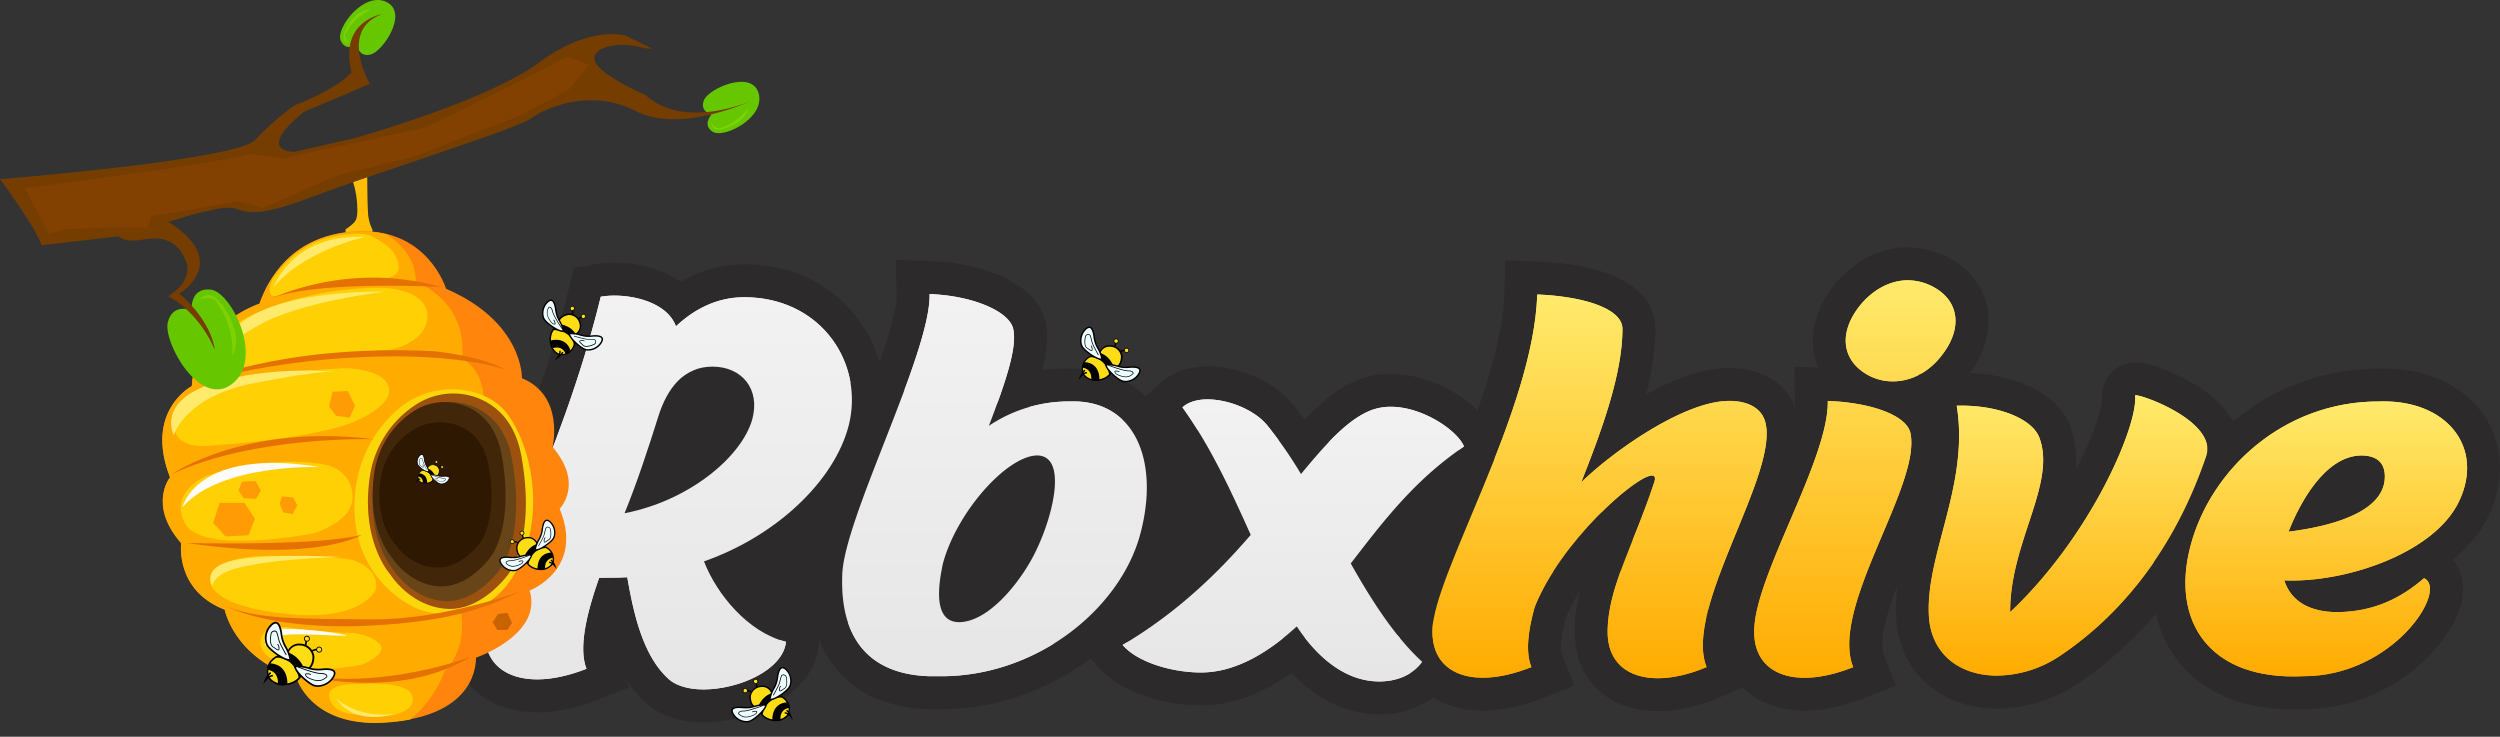 <svg xmlns="http://www.w3.org/2000/svg" xmlns:xlink="http://www.w3.org/1999/xlink" viewBox="0 0 1519.45 447.77"><rect x="0" y="0" width="1519.45" height="447.77" fill="#333333" stroke="none"/><defs><style>.cls-1{fill:none;}.cls-2{fill:#2c2a2b;}.cls-3{fill:url(#linear-gradient);}.cls-4{fill:url(#linear-gradient-2);}.cls-5{fill:url(#linear-gradient-3);}.cls-6{fill:url(#linear-gradient-4);}.cls-7{fill:url(#linear-gradient-5);}.cls-8{fill:url(#linear-gradient-6);}.cls-9{fill:url(#linear-gradient-7);}.cls-10{fill:url(#linear-gradient-8);}.cls-11{fill:url(#linear-gradient-9);}.cls-12{fill:url(#linear-gradient-10);}.cls-13{fill:url(#linear-gradient-11);}.cls-14{fill:url(#linear-gradient-12);}.cls-15{fill:url(#linear-gradient-13);}.cls-16{fill:url(#linear-gradient-14);}.cls-17{fill:#ffdd15;}.cls-18{fill:#edfcff;}.cls-19{fill:#ffbe04;}.cls-20{fill:#ff850d;}.cls-21{clip-path:url(#clip-path);}.cls-22{fill:#ffab00;}.cls-23{fill:#ffd004;}.cls-24{fill:#ffea6c;}.cls-25{fill:#fffcfc;}.cls-26{fill:#ff9b04;}.cls-27{fill:#c76303;}.cls-28{fill:#fbd709;}.cls-29{fill:#9c510e;}.cls-30{fill:#674518;}.cls-31{fill:#412609;}.cls-32{fill:#2e1801;}.cls-33{fill:#e57102;}.cls-34{fill:#66c600;}.cls-35{fill:#7dd302;}.cls-36{fill:#753d00;}.cls-37{fill:#824100;}</style><linearGradient id="linear-gradient" x1="406.24" y1="428.99" x2="406.24" y2="169.64" gradientUnits="userSpaceOnUse"><stop offset="0" stop-color="#e6e6e6"/><stop offset="1" stop-color="#f2f2f2"/></linearGradient><linearGradient id="linear-gradient-2" x1="604.42" y1="420.95" x2="604.42" y2="168.33" xlink:href="#linear-gradient"/><linearGradient id="linear-gradient-3" x1="784.62" y1="424.17" x2="784.62" y2="232.72" xlink:href="#linear-gradient"/><linearGradient id="linear-gradient-4" x1="972.17" y1="168.67" x2="972.17" y2="422.24" gradientUnits="userSpaceOnUse"><stop offset="0" stop-color="#ffea6c"/><stop offset="1" stop-color="#ffab00"/></linearGradient><linearGradient id="linear-gradient-5" x1="1127.34" y1="160.35" x2="1127.34" y2="421.92" xlink:href="#linear-gradient-4"/><linearGradient id="linear-gradient-6" x1="1256.89" y1="230.27" x2="1256.89" y2="420.63" xlink:href="#linear-gradient-4"/><linearGradient id="linear-gradient-7" x1="1413.84" y1="233.95" x2="1413.84" y2="421.11" xlink:href="#linear-gradient-4"/><linearGradient id="linear-gradient-8" x1="406.24" y1="418.99" x2="406.24" y2="179.64" xlink:href="#linear-gradient"/><linearGradient id="linear-gradient-9" x1="604.42" y1="410.95" x2="604.42" y2="178.71" xlink:href="#linear-gradient"/><linearGradient id="linear-gradient-10" x1="786.06" y1="414.17" x2="786.06" y2="242.72" xlink:href="#linear-gradient"/><linearGradient id="linear-gradient-11" x1="972.17" y1="179.03" x2="972.17" y2="412.24" xlink:href="#linear-gradient-4"/><linearGradient id="linear-gradient-12" x1="1127.34" y1="170.35" x2="1127.34" y2="411.92" xlink:href="#linear-gradient-4"/><linearGradient id="linear-gradient-13" x1="1256.89" y1="240.27" x2="1256.89" y2="410.63" xlink:href="#linear-gradient-4"/><linearGradient id="linear-gradient-14" x1="1413.85" y1="243.95" x2="1413.85" y2="411.11" xlink:href="#linear-gradient-4"/><clipPath id="clip-path"><path class="cls-1" d="M271,175.68s-10.72-36.12-52.56-35-56.13,30.74-60.78,44c0,0-39,12.52-41.12,50.06,0,0-29,15-13.23,55.42,0,0-13.59,16.81,6.79,40.05,0,0-3.93,28.6,26.46,40.4,0,0,5.37,29,43.62,41.48,0,0,8.58,29.67,52.92,27.17s55.78-23.24,56.14-39.33c0,0,40.76-13.94,32.53-40.76,0,0,33.61-12.87,18.24-49.7,0,0,15-15-4.29-37.54,0,0,7.51-31.11-18.59-41.84C317.1,230,318.17,196.06,271,175.68Z"/></clipPath></defs><g id="Layer_2" data-name="Layer 2"><g id="Layer_5" data-name="Layer 5"><polygon class="cls-2" points="429.22 220.84 371.54 251.89 356.01 326.21 433.66 399.42 514.5 378.14 584.51 392.76 707.63 389.44 855.16 386.11 929.48 347.29 988.7 347.15 1055.93 386.11 948.33 288.5 879.56 271.86 774.19 267.42 429.22 220.84"/><path class="cls-3" d="M427.55,429c-11,0-20.31-2.76-26.84-8l-.15-.12-.14-.12c-16.36-14.15-23.09-37.44-27.46-59.69l-1.64,0c-8.2,24.94-7.64,36.41-5.56,41.68l3.67,9.31-9.31,3.66c-11.84,4.67-23.45,7.13-33.58,7.13-13.36,0-24.38-4-31.86-11.63-6.71-6.82-10.16-16.21-10-27.16.16-14,8.86-34.83,22-66.35,14.82-35.5,35.11-84.12,48.72-139.8l1.55-6.33,6.41-1.14a57.93,57.93,0,0,1,10.06-.83c13.24,0,29.57,3.85,39.56,14,12.06-8.61,25.24-13,39.3-13,23.94,0,44.91,9.41,59.06,26.49a72.11,72.11,0,0,1,15.1,59.68c-3.76,19-14.91,38-32.25,55a169.89,169.89,0,0,1-52.75,34.79c8.33,15,22.73,29.75,38.68,33.73l8.48,2.12-1,8.69C484.92,415.84,451,429,427.55,429ZM433,232.78c-3.93,0-15.92,0-23.28,23-3.94,12.64-8.48,26.83-13.65,41.09,27.2-10.26,47.1-29.44,51.44-44.64,1.57-5.67,1-10.56-1.67-14.06S438.66,232.78,433,232.78Z"/><path class="cls-2" d="M373.45,179.64c14.34,0,32.58,5.38,37.37,18.69,10.61-10,24.45-17.69,41.49-17.69,44.72,0,71.41,37,64.34,74.31-6.76,34.09-42.14,69.8-88.78,86.2,7.72,19.94,26.7,43.1,49.86,48.9-1.93,17.36-29,28.94-50.18,28.94-8.37,0-15.77-1.93-20.59-5.79-16.73-14.47-22.2-42.46-25.73-62.4-5.47.32-11.26.32-17.05.32-8,22.52-12.55,43.11-7.72,55.33-10.62,4.18-20.91,6.43-29.92,6.43-18.65,0-32.16-9.33-31.84-28.63.32-27.34,45.67-102.61,70.44-203.93a47.45,47.45,0,0,1,8.31-.68m6.17,132.24c39.56-7.72,71.09-34.42,77.52-56.93,5.15-18.66-6.43-32.17-24.13-32.17-17.37,0-27.34,12.86-32.81,29.91-6.11,19.63-12.86,40.21-20.58,59.19m-6.17-152.24a67.18,67.18,0,0,0-11.81,1l-12.83,2.28-3.1,12.66c-13.42,54.91-33.54,103.12-48.23,138.31C283.9,346.43,274.92,368,274.7,384c-.22,13.68,4.22,25.54,12.85,34.32,9.4,9.56,22.89,14.61,39,14.61,11.54,0,24.07-2.63,37.25-7.82l18.62-7.34-2.22-5.63a70.46,70.46,0,0,0,13.68,16.24l.29.25.3.24c8.32,6.66,19.76,10.17,33.09,10.17a92.39,92.39,0,0,0,41.62-10.25C485.86,420,496,407,497.6,392.25l1.93-17.37-16.95-4.24c-9.89-2.47-19.34-10.49-26.42-19.8,41.86-20.9,73-55.95,80.11-92v-.08l0-.08a82.07,82.07,0,0,0-17.23-67.91c-16.09-19.42-39.79-30.12-66.76-30.12a76.1,76.1,0,0,0-38.53,10.61c-11.85-8.3-27.37-11.61-40.33-11.61Zm45.82,99.08c5.14-15.94,11.17-15.94,13.74-15.94s4.35.71,4.88,1.42.73,2.61,0,5.34c-1.6,5.49-7.49,14.53-19.25,23.55-1.64,1.26-3.34,2.47-5.08,3.64,2-6.22,3.94-12.27,5.72-18Z"/><path class="cls-4" d="M565.05,421c-20.09-.51-35.81-6.65-46.74-18.26-11.66-12.39-17.18-30.24-16.4-53.08.23-17.94,12.81-50.09,26.13-84.13,12.84-32.8,27.39-70,26.94-86.5l-.29-10.65,10.65.39c26.2,1,56.2,10.46,60.23,29.06,2.15,9.55-.45,22.57-6.7,41.18a97.5,97.5,0,0,1,30.83-5c.89,0,1.77,0,2.64,0,17.59,0,32.08,6.77,41.9,19.59,13.31,17.37,16.38,44.27,8.42,73.8-6.68,24.79-23.35,48.07-46.93,65.54C631.31,411,601.6,421,572.05,421ZM582,368a3.48,3.48,0,0,0,.94.1c13-.31,31-22.8,38.26-38.83l.06-.14a115.6,115.6,0,0,0,9-27.35c1.65-9.1.75-13.64.12-15h0c-11.92.36-39.75,29.1-47.6,58.24C579,363.43,581.47,367.45,582,368Z"/><path class="cls-2" d="M565,178.71c26.37,1,48.57,10.62,50.82,21.23,2.57,11.26-4.82,32.81-14.79,58.87A87,87,0,0,1,649.9,244c.82,0,1.64,0,2.44,0,37.47,0,52.63,36.38,40.66,80.79C680.78,370.1,630.28,411,572.06,411H565.3c-38-1-54.68-24.12-53.4-61.11.33-33.46,54-135.43,53.08-171.13m18,199.43c19.3-.32,39.57-27.66,47.29-44.71,10.61-22.52,18-56.61,0-56.61-18.34.32-48.9,34.42-57.26,65.94-2.25,10.94-6.75,35.38,10,35.38m-38.58-220.2.58,21.31c.09,3.31-.76,11.88-7.43,32.07-5.06,15.34-12.06,33.23-18.83,50.52-14.23,36.35-26.52,67.77-26.82,87.53-.85,25.55,5.58,45.8,19.12,60.18,12.83,13.62,30.91,20.82,53.76,21.4h7.27c31.67,0,63.5-10.66,89.63-30,25.38-18.81,43.36-44,50.62-71,8.78-32.56,5.08-62.62-10.13-82.48C690.56,232.31,672.86,224,652.34,224c-.94,0-1.89,0-2.84,0a111,111,0,0,0-16.1,1.21c3-12,3.76-21.43,1.93-29.6-5.22-23.91-38.69-35.76-69.62-36.9l-21.3-.78Zm48.08,189.43c3-11,10.13-23.86,19.07-34.48a88.35,88.35,0,0,1,7.86-8.27,108.67,108.67,0,0,1-7.23,20.28l-.07.14-.06.14a93.48,93.48,0,0,1-15.67,23.2,59.27,59.27,0,0,1-4.93,4.73q.38-2.49,1-5.74Z"/><path class="cls-5" d="M838.33,424.17c-22.88,0-40.13-14.12-51.88-28.79-19.23,15.48-38.2,23.32-56.52,23.32s-43.5-6.34-55.25-20.28l-7.62-9,10.17-6c25.63-15.18,48.38-34.35,71.18-60.05-10.35-22.93-22.16-48.14-37.85-69.93l-5.22-7.24,6.61-6c5.26-4.79,13-7.43,21.84-7.43,13.72,0,33.48,6.2,44.45,19.81a231,231,0,0,1,13.64,18.67c12.54-14.46,24.67-26.21,38.41-31.4l.12,0a43.78,43.78,0,0,1,15-2.53c23,0,47.74,16.26,53.61,30.25l3.17,7.56-6.79,4.59C868.07,298.14,850.12,321,833,343.28c10.46,18.13,23,37.61,38.22,51.64l6.46,6-5.08,7.17C865.29,418.29,852.82,424.17,838.33,424.17Z"/><path class="cls-2" d="M733.79,242.72c12.54,0,28.63,6.11,36.67,16.09a257.92,257.92,0,0,1,20.26,29.27c15.45-18.66,28.63-33.46,43.11-38.93a33.82,33.82,0,0,1,11.58-1.92c19,0,40.21,14.15,44.39,24.12-30.88,20.91-50.18,47-68.84,71.09,12.87,22.84,26.7,44.39,43.43,59.83-5.47,7.72-15.12,11.9-26.06,11.9-21.87,0-38.92-16.41-50.18-33.45-15.76,14.47-36,28-58.22,28-18,0-38.92-6.43-47.61-16.73,33.14-19.62,57.9-43.74,77.85-66.9-11.58-25.73-24.13-53.4-41.5-77.52,3.54-3.22,9-4.83,15.12-4.83m0-20c-11.31,0-21.46,3.56-28.57,10l-13.21,12,10.43,14.48c13.81,19.18,24.65,41.42,34.16,62.26C716,344,695.23,361.08,672.13,374.77l-20.33,12L667,404.87c13.88,16.46,41.59,23.83,62.89,23.83,18.15,0,36.63-6.62,55.13-19.73a95.74,95.74,0,0,0,12.29,10.93c12.76,9.47,26.55,14.27,41,14.27,17.78,0,33.22-7.41,42.38-20.34l10.15-14.34L878,387.57c-12.64-11.67-23.83-28.23-33-43.52,15.48-19.91,32.13-40,56-56.14l13.57-9.18-6.34-15.11c-5.19-12.39-17.9-21.2-25-25.35-12.21-7.12-25.65-11-37.82-11A53.74,53.74,0,0,0,827,230.36l-.11,0-.12,0c-12.41,4.68-23.24,13.57-33.86,24.72q-3.45-4.72-6.91-9c-5.88-7.28-14.33-13.37-24.42-17.62a73.6,73.6,0,0,0-27.78-5.87Z"/><path class="cls-6" d="M1007.64,422.24c-12.71,0-23.25-3.89-30.48-11.24-6.78-6.89-10.26-16.53-10.08-27.87.24-19.27,7.6-37.7,16.12-59.05,1.69-4.24,3.41-8.53,5.12-12.95-15.45,13.77-36.57,37.29-46.13,61.18-3.77,13.8-4.5,23.69-2.17,29.4l3.82,9.37-9.41,3.71c-12,4.73-23.2,7.13-33.26,7.13-12.75,0-23.31-3.9-30.56-11.27-6.73-6.84-10.19-16.36-10-27.53.15-15.72,10.63-40.77,23.91-72.49,17.16-41,38.52-92.07,39.78-131.91l.32-10.05,10,.37c14.41.53,61.43,4.31,61.43,30.9,0,18.28-4.84,38.76-12.86,62.34,20.88-14.62,47-28.59,67.83-28.59,15.53,0,27.13,7,31,18.74,5.82,18-4.91,44.15-17.33,74.4-11.46,27.9-24.45,59.53-18.26,74.93l3.66,9.1-9,3.83C1029.5,419.63,1017.91,422.24,1007.64,422.24Z"/><path class="cls-2" d="M934.3,179c26.37,1,51.79,8,51.79,20.91,0,26.7-11.91,60.15-25.09,93.28,18.33-18,62.08-49.53,90.06-49.53,10.94,0,19,4.18,21.55,11.9,10,30.88-49.85,113.87-35.38,149.89-10.61,4.51-20.91,6.76-29.59,6.76-18,0-30.88-9.33-30.56-28.95.32-26.38,16.08-52.75,28.31-90.07,1-2.89.32-4.18-1.29-4.18-10,0-56,40.85-71.41,80.1-4.18,15.11-5.47,27.66-1.93,36.34-10.62,4.19-20.59,6.44-29.59,6.44-18,0-30.88-9.33-30.56-28.63.32-33.45,61.44-133.17,63.69-204.26m-19.36-20.72-.63,20.09c-1.21,38-22.17,88.11-39,128.37-14.21,34-24.48,58.51-24.68,76.25-.27,17.54,6.84,28.52,12.87,34.65,9.17,9.32,22.2,14.25,37.69,14.25,11.32,0,23.74-2.64,36.92-7.83l18.82-7.41-7.63-18.74c-.37-.91-2-6.2,2.4-22.43a109.13,109.13,0,0,1,8.71-16.61A104.16,104.16,0,0,0,957.08,383c-.27,17.76,6.89,28.84,12.95,35,9.15,9.3,22.16,14.22,37.61,14.22,11.6,0,24.54-2.89,37.4-8.34l18.06-7.67-7.31-18.2c-.78-1.95-2.14-8.21,2.23-24.09,3.63-13.2,9.92-28.51,16-43.31,13.17-32.07,24.54-59.77,17.63-81.19l0-.09,0-.09a35.34,35.34,0,0,0-17.06-20.09c-6.7-3.64-14.59-5.48-23.47-5.48-14.24,0-31.23,5.39-50.62,16.05,3.62-14.25,5.65-27.42,5.65-39.8,0-8.64-3.8-24.51-29.19-33.72-11.17-4.05-26-6.6-41.87-7.17l-20.09-.74Z"/><path class="cls-7" d="M1096.74,421.92c-12.74,0-23.31-3.9-30.56-11.27-6.73-6.84-10.18-16.36-10-27.53.18-18.11,11-43.4,22.44-70.18,11.09-25.95,22.57-52.79,22.27-69.07l-.19-10.56,10.56.38a149.32,149.32,0,0,1,16.78,1.56c-8.53-5.46-13.94-13.06-15.68-22.06-2-10.57,1.36-22.25,9.61-32.89,9.91-12.69,23.57-20,37.49-20a43.06,43.06,0,0,1,21.31,5.78c9.37,5.38,15.26,13.2,17.13,22.64,2.09,10.6-1.32,22.32-9.59,33-9.34,12.31-22.57,19.54-36.49,20,9.71,4.29,16.93,10.45,19,18.87l0,.17c3.91,17.4-6,40.77-17.45,67.84-11.32,26.75-24.16,57.06-17.76,73.14l3.72,9.33-9.34,3.68C1118,419.52,1106.8,421.92,1096.74,421.92Z"/><path class="cls-2" d="M1159.46,170.35a33.2,33.2,0,0,1,16.41,4.5c15.12,8.68,16.73,25.09,4.5,40.85-8,10.62-19,16.08-29.91,16.08a31.22,31.22,0,0,1-15.76-4.18c-15.44-9-17-25.41-4.83-41.17,8-10.29,19-16.08,29.59-16.08m-48.57,73.34c26.38,1,47.61,8.68,50.18,19.3,7.08,31.52-49.21,106.15-34.74,142.49-10.61,4.19-20.58,6.44-29.59,6.44-18,0-30.88-9.33-30.56-28.63.32-33.45,45.36-103.9,44.71-139.6m48.57-93.34c-17,0-33.55,8.66-45.35,23.77l0,0,0,0c-10,13-14.14,27.48-11.53,40.93a40.68,40.68,0,0,0,2.57,8.36l-14.59-.53.38,21.12c.25,14.14-11.29,41.14-21.48,65-11.83,27.69-23,53.84-23.24,74-.27,17.54,6.85,28.52,12.87,34.65,9.17,9.32,22.2,14.25,37.69,14.25,11.32,0,23.75-2.64,36.92-7.83l18.68-7.36-7.43-18.65c-1-2.6-2.16-9.18,2-24,3.54-12.76,9.73-27.38,15.72-41.52,12.13-28.65,22.61-53.4,18-73.93l0-.17,0-.17a31.13,31.13,0,0,0-6.06-12.16,62,62,0,0,0,21.79-18.24c10-13,14.12-27.57,11.47-41-2.41-12.2-10.18-22.61-21.88-29.33l-.08,0-.07,0a53.06,53.06,0,0,0-26.22-7.07Z"/><path class="cls-8" d="M1213.68,420.63c-28.09,0-48.15-16.74-51.11-42.64l0-.21c-1.74-18.68,3.23-37.54,8.5-57.5,6.11-23.15,12.43-47.09,8.32-72.08l-1.87-11.32,11.47-.3,2.93,0c28,0,50.85,10.33,56.83,25.71,7,18.54.57,38.2-6.28,59-2.25,6.84-4.53,13.79-6.41,20.85,35.37-42.71,52.73-90.39,51.66-100.53a10.08,10.08,0,0,1,2.41-7.76,10.37,10.37,0,0,1,8-3.55c6.86,0,35.55,10.59,47.41,26.23,7,9.23,6.68,17.61,5.17,23l-.07.26-.09.25c-23.75,70.22-64.62,108.39-94.71,128.05l-.1.06A79.44,79.44,0,0,1,1213.68,420.63Z"/><path class="cls-2" d="M1298.11,240.27c5,0,48.69,16,43,36.55-21.87,64.65-59.19,102.29-90.71,122.87a69.88,69.88,0,0,1-36.67,10.94c-20.91,0-38.6-11.26-41.17-33.77-3.54-38,24.77-81.39,16.72-130.28l2.67,0c23.59,0,43.17,8.17,47.51,19.33,10.62,28-18,64-17.69,106.15,49.54-46.64,77.84-113.87,75.91-131.56,0-.14.15-.2.48-.2m0-20a20.54,20.54,0,0,0-15.56,7,20.1,20.1,0,0,0-4.82,15.13c0,4-4.07,20-16.22,43.24a60.19,60.19,0,0,0-3.4-26.85l0-.08,0-.08c-7.58-19.49-33.54-32.08-66.15-32.08-1.05,0-2.13,0-3.19,0l-22.94.59,3.73,22.65c3.76,22.88-2.28,45.76-8.12,67.9-5.26,19.92-10.69,40.53-8.79,61l0,.21,0,.21c3.52,30.8,28,51.5,61,51.5a89.56,89.56,0,0,0,47.41-14.06l.1-.07.1-.06c31.41-20.52,74-60.28,98.71-133.21l.18-.51.14-.52c3-10.72.57-22-6.83-31.75-6.28-8.27-16.14-15.68-29.32-22-5.1-2.45-17.84-8.15-26.06-8.15Z"/><path class="cls-9" d="M1393.94,421.11c-35.3,0-53.63-14.23-62.8-26.16-12.94-16.86-16.27-40.31-9.39-66,6.75-25.4,22.13-48.9,43.31-66.17A126.15,126.15,0,0,1,1445.41,234c1.14,0,2.28-.06,3.4-.06,23.81,0,43.34,9.33,53.57,25.6,9,14.29,9.4,32.36,1.13,49.58-5.94,12.39-16.85,22.93-30.35,31.32l4.18,1.86c5.93,2.65,11.39,9.57,8.94,21.05-2.54,11.91-13,26.14-27.19,37.14A96,96,0,0,1,1400.5,421C1398.29,421.06,1396.08,421.11,1393.94,421.11Zm19.06-59.7a45.08,45.08,0,0,0,7.76.62c17-.25,31-5.61,45-17.32A162.45,162.45,0,0,1,1413,361.41Zm22.06-74.59c-10,.19-19.51,10.63-26.77,23.11,17.08-4,31.17-10.75,31.17-20.24a4.61,4.61,0,0,0-.33-2.2C1439,287.35,1437.73,286.83,1435.06,286.82Z"/><path class="cls-2" d="M1448.81,244c39.47,0,61,28.9,45.68,60.85-14.49,30.23-64.76,48-101.48,48-1.58,0-3.14,0-4.67-.1,3.86,12.22,14.8,19.3,32.49,19.3,22.84-.32,38.92-9,52.43-20.59,15.12,6.76-18.65,59.51-73,59.51q-3.23.17-6.31.16c-53.26,0-74.3-35.63-62.53-79.61,12.22-46,56.29-87.49,114.19-87.49q1.62-.06,3.21-.06m-57.89,79.19c20.91-2.57,58.54-10.3,58.54-33.46,0-9-5.47-12.86-14.47-12.86-21.88.32-37.32,28.95-44.07,46.32M1448.81,224c-1.18,0-2.39,0-3.59.06a136,136,0,0,0-86.48,31c-22.8,18.58-39.37,43.93-46.66,71.36-7.7,28.76-3.75,55.29,11.13,74.68,10.53,13.72,31.35,30.07,70.73,30.07,2.23,0,4.52-.05,6.81-.16a105.82,105.82,0,0,0,64.45-22.54c16.27-12.57,27.8-28.63,30.86-43,2.09-9.78,0-18.81-5.29-25.24,8.71-7.12,16.57-15.95,21.76-26.76,9.78-20.37,9.17-42-1.68-59.23-12.11-19.24-34.72-30.27-62-30.27Z"/><polygon class="cls-2" points="429.22 220.84 371.54 251.89 356.01 326.21 433.66 399.42 514.5 378.14 584.51 392.76 707.63 389.44 855.16 386.11 929.48 347.29 988.7 347.15 1055.93 386.11 948.33 288.5 879.56 271.86 774.19 267.42 429.22 220.84"/><path class="cls-10" d="M516.65,255c-6.76,34.09-42.14,69.8-88.78,86.2,7.72,19.94,26.7,43.1,49.86,48.9-1.93,17.36-29,28.94-50.18,28.94-8.37,0-15.77-1.93-20.59-5.79-16.73-14.47-22.2-42.46-25.73-62.4-5.47.32-11.26.32-17.05.32-8,22.52-12.55,43.11-7.72,55.33-10.62,4.18-20.91,6.43-29.92,6.43-18.65,0-32.16-9.33-31.84-28.63.32-27.34,45.67-102.61,70.44-203.93,14.48-2.57,39.89,1.93,45.68,18,10.61-10,24.45-17.69,41.49-17.69C497,180.64,523.72,217.63,516.65,255Zm-137,56.93c39.56-7.72,71.09-34.42,77.52-56.93,5.15-18.66-6.43-32.17-24.13-32.17-17.37,0-27.34,12.86-32.81,29.91C394.09,272.32,387.34,292.9,379.62,311.88Z"/><path class="cls-11" d="M615.8,199.94c2.57,11.26-4.82,32.81-14.79,58.87A87,87,0,0,1,649.9,244c39.24-1.61,55.33,35.38,43.1,80.74S630.28,411,572.06,411H565.3c-38-1-54.68-24.12-53.4-61.11.33-33.46,54-135.43,53.08-171.13C591.35,179.68,613.55,189.33,615.8,199.94Zm14.48,133.49c10.61-22.52,18-56.61,0-56.61-18.34.32-48.9,34.42-57.26,65.94-2.25,10.94-6.75,35.38,10,35.38C602.29,377.82,622.56,350.48,630.28,333.43Z"/><path class="cls-12" d="M864.39,402.27c-5.47,7.72-15.12,11.9-26.06,11.9-21.87,0-38.92-16.41-50.18-33.45-15.76,14.47-36,28-58.22,28-18,0-38.92-6.43-47.61-16.73,33.14-19.62,57.9-43.74,77.85-66.9-11.58-25.74-24.13-53.4-41.5-77.52,3.54-3.22,9-4.83,15.12-4.83,12.54,0,28.63,6.11,36.67,16.09a257.92,257.92,0,0,1,20.26,29.27c15.45-18.66,28.63-33.46,43.11-38.93a33.82,33.82,0,0,1,11.58-1.92c19,0,40.21,14.15,44.39,24.12-30.88,20.91-50.18,47-68.84,71.09C833.83,365.28,847.66,386.83,864.39,402.27Z"/><path class="cls-13" d="M1004.1,289c-10,0-56,40.85-71.41,80.1-4.18,15.11-5.47,27.66-1.93,36.34-10.62,4.19-20.59,6.44-29.59,6.44-18,0-30.88-9.33-30.56-28.63.32-33.45,61.44-133.17,63.69-204.26,26.37,1,51.79,8,51.79,20.91,0,26.7-11.91,60.15-25.09,93.28,18.33-18,62.08-49.53,90.06-49.53,10.94,0,19,4.18,21.55,11.9,10,30.88-49.85,113.87-35.38,149.89-10.61,4.51-20.91,6.76-29.59,6.76-18,0-30.88-9.33-30.56-28.95.32-26.38,16.08-52.75,28.31-90.07C1006.35,290.33,1005.71,289,1004.1,289Z"/><path class="cls-14" d="M1161.07,263c7.08,31.52-49.21,106.15-34.74,142.49-10.61,4.19-20.58,6.44-29.59,6.44-18,0-30.88-9.33-30.56-28.63.32-33.45,45.36-103.9,44.71-139.6C1137.27,244.65,1158.5,252.37,1161.07,263Zm19.3-47.29c-8,10.62-19,16.08-29.91,16.08a31.22,31.22,0,0,1-15.76-4.18c-15.44-9-17-25.41-4.83-41.17,8-10.29,19-16.08,29.59-16.08a33.2,33.2,0,0,1,16.41,4.5C1191,183.53,1192.6,199.94,1180.37,215.7Z"/><path class="cls-15" d="M1221.72,372c49.54-46.64,77.84-113.87,75.91-131.56-.32-2.25,49.54,14.48,43.43,36.35-21.87,64.65-59.19,102.29-90.71,122.87a69.88,69.88,0,0,1-36.67,10.94c-20.91,0-38.6-11.26-41.17-33.77-3.54-38,24.77-81.39,16.72-130.28,24.77-.64,45.68,7.72,50.18,19.3C1250,293.87,1221.4,329.89,1221.72,372Z"/><path class="cls-16" d="M1473.26,351.44c15.12,6.76-18.65,59.51-73,59.51-57.9,2.9-81.06-33.77-68.84-79.45,12.22-46,56.29-87.49,114.19-87.49,41.5-1.61,64.66,28,48.89,60.79-15.11,31.53-69.15,49.54-106.15,47.93,3.86,12.22,14.8,19.3,32.49,19.3C1443.67,371.71,1459.75,363,1473.26,351.44Zm-82.34-28.3c20.91-2.57,58.54-10.3,58.54-33.46,0-9-5.47-12.86-14.47-12.86C1413.11,277.14,1397.67,305.77,1390.92,323.14Z"/><path class="cls-17" d="M668.15,215.57a6.18,6.18,0,0,1,6.79-5.28,7.17,7.17,0,0,1,6.8,6s.37,5.66-3.78,7.17l-2.64,2.64s-1.51,4.15-7.93,4.91-9.06-3.78-9.06-3.78a8.56,8.56,0,0,1,4.16-10.57l2.26-1.13Z"/><path d="M666,231.57a9.49,9.49,0,0,1-8-4.07l0-.07c0-.07-2.7-7.2,4.35-11.11l2.38-1.19h3.13a6.58,6.58,0,0,1,7.19-5.29,7.68,7.68,0,0,1,7.21,6.43c0,.27.34,6-4,7.61l-2.51,2.51c-.29.67-2.11,4.38-8.26,5.1A12.07,12.07,0,0,1,666,231.57Zm-7.25-4.49c.25.4,2.76,4.21,8.6,3.53,6-.71,7.5-4.46,7.56-4.62l0-.09,2.78-2.79.09,0c3.79-1.38,3.49-6.67,3.48-6.72a6.66,6.66,0,0,0-6.38-5.63,5.69,5.69,0,0,0-6.32,4.9l-.05.39h-3.68l-2.18,1.08A8,8,0,0,0,658.74,227.08Z"/><path d="M658,223.5s5.62.25,5.26,7.11l1.93.62,3-.18s.94-10.31-9-11L658,222Z"/><path d="M662.49,217.08s9.12-.55,11.73,10.67l3.36-3.12s-2.26-9.06-10.56-10.57Z"/><path d="M681.23,214.05l-.5-.74a5.81,5.81,0,0,1,2.89-.82v.88A4.86,4.86,0,0,0,681.23,214.05Z"/><path d="M677.81,211.16l-.79-.4.4.2-.4-.2a5.59,5.59,0,0,0,.5-2.36h.88A6.34,6.34,0,0,1,677.81,211.16Z"/><path d="M655.49,231.07l.92-2.44c1.18-3.15,2.79-4,2.86-4l.39.8-.19-.4.2.39a4.66,4.66,0,0,0-1.43,1.53,4.3,4.3,0,0,1,2.36-.86V227c-1.66,0-3.42,2.09-3.44,2.11Z"/><path class="cls-18" d="M669.66,217.84a20.46,20.46,0,0,0-2.27-6,16.41,16.41,0,0,1-1.79-4.17,18.07,18.07,0,0,1-.57-2.82c-.21-1.73-.84-5.28-2.54-5.85-.89-.29-1.9.34-2.79,1.22a9.54,9.54,0,0,0-2.78,7.68,6.46,6.46,0,0,0,1,3.18c1.88,2.64,7.92,6.8,10.56,7.17S669.66,217.84,669.66,217.84Z"/><path d="M669.65,218.77a9.13,9.13,0,0,1-1.19-.12c-2.69-.38-8.88-4.57-10.86-7.35a7,7,0,0,1-1.13-3.4,10,10,0,0,1,2.91-8c1.21-1.19,2.3-1.64,3.25-1.33,1.8.6,2.54,3.71,2.84,6.21a17.81,17.81,0,0,0,.56,2.75,15.83,15.83,0,0,0,1.73,4.05,19.86,19.86,0,0,1,2.29,6c.39.24.55.51.46.8S670.14,218.77,669.65,218.77ZM662,199.33a3.43,3.43,0,0,0-2,1.17,9.12,9.12,0,0,0-2.65,7.32,6,6,0,0,0,1,3c1.85,2.59,7.8,6.64,10.27,7l.62.08A20.07,20.07,0,0,0,667,212a16.43,16.43,0,0,1-1.84-4.29,18.68,18.68,0,0,1-.59-2.89c-.37-3.08-1.21-5.13-2.24-5.48A1.25,1.25,0,0,0,662,199.33Z"/><path class="cls-18" d="M672.56,221.66a20.41,20.41,0,0,1,6.4.84,16.27,16.27,0,0,0,4.46.8,17.33,17.33,0,0,0,2.88-.08c1.73-.19,5.33-.37,6.27,1.16.49.8.09,1.92-.56,3a9.56,9.56,0,0,1-6.85,4.45,6.6,6.6,0,0,1-3.34-.3c-3-1.24-8.41-6.19-9.37-8.67S672.56,221.66,672.56,221.66Z"/><path d="M684,232.34a5.93,5.93,0,0,1-2.3-.41c-3.15-1.3-8.63-6.39-9.61-8.92-.48-1.22-.61-1.81-.17-2.07.26-.15.56-.06.89.27a20,20,0,0,1,6.35.87,15.73,15.73,0,0,0,4.34.78,17.83,17.83,0,0,0,2.8-.08c2.51-.27,5.7-.25,6.69,1.37.52.84.33,2-.55,3.46a10.11,10.11,0,0,1-7.17,4.65A11.39,11.39,0,0,1,684,232.34Zm-11.3-10.24c.05.16.12.35.21.59.91,2.32,6.19,7.21,9.13,8.42a6.13,6.13,0,0,0,3.11.27,9.18,9.18,0,0,0,6.53-4.24c.48-.78,1-1.86.56-2.53-.57-.92-2.75-1.28-5.85-1a17.29,17.29,0,0,1-2.94.08,16.74,16.74,0,0,1-4.6-.82A19.6,19.6,0,0,0,672.65,222.1Z"/><path d="M667.39,215.87c-.14-.25-3.42-6.08-3.8-7.6s-.75-3-1.13-4.14a1.08,1.08,0,0,0-1.14-.62,1.57,1.57,0,0,0-1.45,1.35c-.17.88-1,5.36,1,6.56a16.28,16.28,0,0,1,1.56,1c.46.33.59.44,1,.44,0,0,.07,0,.12-.12a3.26,3.26,0,0,0-.65-2.52l.31-.32a3.55,3.55,0,0,1,.75,3,.56.56,0,0,1-.53.39,1.81,1.81,0,0,1-1.24-.52,15.17,15.17,0,0,0-1.52-1c-2.19-1.31-1.5-5.71-1.23-7a2,2,0,0,1,1.85-1.7,1.5,1.5,0,0,1,1.6.92c.37,1.14.76,2.68,1.13,4.16s3.72,7.44,3.75,7.5Z"/><path d="M684.25,229.26a9.67,9.67,0,0,1-2.77-.45c-2.35-.73-3.69-1.56-4-2.47a1,1,0,0,1,.09-.9l0-.05.06,0a4,4,0,0,1,2.81.39l-.19.4a3.71,3.71,0,0,0-2.4-.39.69.69,0,0,0,0,.46c.15.43.83,1.28,3.69,2.16,3.85,1.18,5.63-.35,6.4-1,.21-.19.34-.3.48-.32a.51.51,0,0,0,0-.46c-.1-.3-.57-1-2.61-1-3.4,0-11.81-3.28-12.16-3.42l.16-.41c.09,0,8.68,3.38,12,3.38a4.43,4.43,0,0,1,2.43.55,1.37,1.37,0,0,1,.67,1.12c0,.38-.2.66-.46.66a1.88,1.88,0,0,1-.23.21A5.77,5.77,0,0,1,684.25,229.26Zm4.28-2.21Z"/><circle class="cls-17" cx="678.34" cy="207.27" r="1.32"/><path d="M678.34,208.81a1.55,1.55,0,1,1,1.54-1.54A1.54,1.54,0,0,1,678.34,208.81Zm0-2.64a1.1,1.1,0,0,0,0,2.2,1.1,1.1,0,1,0,0-2.2Z"/><circle class="cls-17" cx="684.76" cy="212.93" r="1.32"/><path d="M684.76,214.47a1.54,1.54,0,1,1,1.54-1.54A1.54,1.54,0,0,1,684.76,214.47Zm0-2.64a1.1,1.1,0,1,0,1.09,1.1A1.1,1.1,0,0,0,684.76,211.83Z"/><path class="cls-17" d="M469.45,422.4a6.16,6.16,0,0,0-6.76-5.26,7.14,7.14,0,0,0-6.76,6s-.38,5.64,3.76,7.14l2.62,2.63s1.51,4.13,7.89,4.88,9-3.76,9-3.76a8.52,8.52,0,0,0-4.14-10.51l-2.25-1.13Z"/><path d="M470.15,438.24c-6.11-.72-7.93-4.41-8.21-5.07l-2.5-2.5c-4.29-1.65-4-7.31-3.95-7.58a7.63,7.63,0,0,1,7.17-6.39,6.54,6.54,0,0,1,7.15,5.26h3.12l2.37,1.18c7,3.9,4.35,11,4.33,11.06l0,.07a9.45,9.45,0,0,1-8,4.05A12,12,0,0,1,470.15,438.24Zm4.74-14.32-2.16-1.08h-3.67l-.05-.38a5.68,5.68,0,0,0-6.29-4.88,6.65,6.65,0,0,0-6.35,5.6c0,.05-.31,5.32,3.47,6.69l.09,0,2.77,2.76,0,.09c.06.16,1.51,3.89,7.52,4.6,5.81.68,8.32-3.11,8.57-3.51A8,8,0,0,0,474.89,423.92Z"/><path d="M479.59,430.29s-5.59.25-5.24,7.07l-1.91.62-3-.18s-.93-10.26,8.92-10.95l1.22,1.94Z"/><path d="M475.08,423.9s-9.08-.55-11.67,10.62l-3.35-3.11s2.25-9,10.52-10.51Z"/><path d="M456.44,420.89l.49-.73a5.56,5.56,0,0,0-2.88-.83v.88A4.79,4.79,0,0,1,456.44,420.89Z"/><path d="M459.83,418l.79-.4-.39.2.39-.2a5.59,5.59,0,0,1-.49-2.34h-.89A6.42,6.42,0,0,0,459.83,418Z"/><path d="M482,437.82l-.91-2.43c-1.17-3.13-2.78-4-2.84-4l-.4.79.2-.4-.2.39a4.73,4.73,0,0,1,1.42,1.52,4.37,4.37,0,0,0-2.35-.85v.88c1.65,0,3.4,2.08,3.42,2.1Z"/><path class="cls-18" d="M468,424.65a20.3,20.3,0,0,1,2.25-6A16,16,0,0,0,472,414.5a17.94,17.94,0,0,0,.57-2.81c.21-1.72.84-5.25,2.53-5.81.89-.3,1.89.33,2.78,1.21a9.48,9.48,0,0,1,2.76,7.64,6.37,6.37,0,0,1-1,3.16c-1.88,2.63-7.89,6.76-10.52,7.14S468,424.65,468,424.65Z"/><path d="M467.1,425.16c-.09-.29.07-.55.46-.79a20,20,0,0,1,2.27-6,15.71,15.71,0,0,0,1.73-4,16.68,16.68,0,0,0,.55-2.73c.3-2.49,1-5.59,2.83-6.18.94-.31,2,.13,3.23,1.32a10,10,0,0,1,2.89,8,6.83,6.83,0,0,1-1.11,3.38c-2,2.76-8.14,6.94-10.81,7.32a8.86,8.86,0,0,1-1.18.11C467.46,425.58,467.2,425.46,467.1,425.16Zm8.12-18.86c-1,.34-1.86,2.37-2.23,5.44a18.33,18.33,0,0,1-.58,2.88,16.81,16.81,0,0,1-1.84,4.27,19.56,19.56,0,0,0-2.17,5.78l.61-.08c2.46-.35,8.38-4.38,10.22-6.95a6,6,0,0,0,1-3,9.14,9.14,0,0,0-2.64-7.28,3.42,3.42,0,0,0-2-1.15A.89.89,0,0,0,475.22,406.3Z"/><path class="cls-18" d="M465.06,428.46a20.34,20.34,0,0,0-6.36.83,16.2,16.2,0,0,1-4.45.8,17.09,17.09,0,0,1-2.86-.08c-1.73-.18-5.3-.36-6.24,1.16-.48.79-.09,1.91.56,3a9.47,9.47,0,0,0,6.81,4.41,6.51,6.51,0,0,0,3.32-.29c3-1.23,8.37-6.15,9.33-8.63S465.06,428.46,465.06,428.46Z"/><path d="M452.47,439a10,10,0,0,1-7.14-4.62c-.88-1.45-1.07-2.6-.55-3.44,1-1.61,4.16-1.64,6.66-1.37a16.55,16.55,0,0,0,2.79.08,15.57,15.57,0,0,0,4.31-.77,19.87,19.87,0,0,1,6.33-.87c.32-.33.61-.42.87-.26.45.26.31.84-.16,2.05-1,2.52-6.43,7.58-9.57,8.88a6,6,0,0,1-2.28.41A9.34,9.34,0,0,1,452.47,439Zm6.38-9.29a16.54,16.54,0,0,1-4.57.82,17.31,17.31,0,0,1-2.94-.08c-3.07-.33-5.24,0-5.81.95-.41.66.08,1.73.56,2.51a9.11,9.11,0,0,0,6.49,4.22,6.09,6.09,0,0,0,3.1-.27c2.92-1.21,8.18-6.06,9.08-8.38.09-.24.16-.43.21-.58A19.32,19.32,0,0,0,458.85,429.71Z"/><path d="M470.21,422.7c.13-.25,3.4-6.06,3.77-7.57s.75-3,1.13-4.11a1.05,1.05,0,0,1,1.13-.62,1.55,1.55,0,0,1,1.44,1.34c.18.88,1,5.34-1,6.53a18.42,18.42,0,0,0-1.55,1c-.45.34-.59.44-1,.44,0,0-.08,0-.13-.12a3.23,3.23,0,0,1,.66-2.51l-.32-.31a3.56,3.56,0,0,0-.75,3,.57.57,0,0,0,.54.39,1.77,1.77,0,0,0,1.22-.52c.33-.24.77-.56,1.52-1,2.18-1.31,1.49-5.69,1.23-7a2,2,0,0,0-1.85-1.69,1.47,1.47,0,0,0-1.58.92c-.38,1.13-.76,2.66-1.13,4.14s-3.7,7.4-3.74,7.46Z"/><path d="M449.4,434.47a1.88,1.88,0,0,1-.23-.21c-.26,0-.46-.28-.46-.66a1.36,1.36,0,0,1,.67-1.11,4.37,4.37,0,0,1,2.42-.55c3.3,0,11.85-3.33,11.94-3.36l.16.41c-.36.14-8.72,3.4-12.1,3.4-2,0-2.5.68-2.6,1a.53.53,0,0,0,0,.47c.14,0,.26.12.48.31.76.65,2.54,2.18,6.36,1,2.85-.88,3.52-1.73,3.67-2.15a.65.65,0,0,0,0-.46,3.68,3.68,0,0,0-2.39.39l-.19-.4a3.93,3.93,0,0,1,2.79-.39l.07,0,0,.05a1.05,1.05,0,0,1,.1.9c-.3.91-1.63,1.73-4,2.45a9.55,9.55,0,0,1-2.76.45A5.71,5.71,0,0,1,449.4,434.47Zm-.23-.65Z"/><circle class="cls-17" cx="459.31" cy="414.14" r="1.31"/><path d="M457.77,414.14a1.54,1.54,0,1,1,1.54,1.53A1.54,1.54,0,0,1,457.77,414.14Zm.45,0a1.09,1.09,0,1,0,1.09-1.09A1.09,1.09,0,0,0,458.22,414.14Z"/><circle class="cls-17" cx="452.93" cy="419.77" r="1.31"/><path d="M451.39,419.77a1.54,1.54,0,1,1,1.54,1.54A1.54,1.54,0,0,1,451.39,419.77Zm.44,0a1.1,1.1,0,1,0,1.1-1.09A1.1,1.1,0,0,0,451.83,419.77Z"/><path class="cls-17" d="M349,203.68a6,6,0,0,0,3.5-7.57,6.94,6.94,0,0,0-7.19-5.09s-5.42.89-5.94,5.14l-1.91,3.07s-3.58,2.34-2.89,8.55,5.55,7.72,5.55,7.72a8.29,8.29,0,0,0,9.06-6.23l.57-2.39Z"/><path d="M334.1,207.83c-.66-6,2.43-8.49,3-8.9l1.82-2.92c.61-4.43,6.05-5.37,6.31-5.41a7.41,7.41,0,0,1,7.64,5.38,6.35,6.35,0,0,1-3.41,7.94l.69,3-.6,2.5c-2.15,7.51-9.46,6.56-9.53,6.55l-.07,0a9.14,9.14,0,0,1-5.61-6.69A13.84,13.84,0,0,1,334.1,207.83Zm14.62,1.34.55-2.29-.81-3.47.35-.14a5.51,5.51,0,0,0,3.24-7,6.46,6.46,0,0,0-6.71-4.78s-5.11.88-5.58,4.76v.09l-2,3.24-.08.05c-.14.09-3.36,2.29-2.7,8.15.63,5.65,4.78,7.19,5.21,7.34A7.79,7.79,0,0,0,348.72,209.17Z"/><path d="M343.72,215s-1.47-5.25-7.86-3.41l-1-1.68-.48-2.87s9.51-3.14,12.34,6.05l-1.56,1.58Z"/><path d="M348.78,209.35s-1.48-8.73-12.64-8.73l2.21-3.86s9,.15,12.29,7.65Z"/><path d="M347.53,191l.8.3a5.47,5.47,0,0,0,.15-2.91l-.84.2A4.71,4.71,0,0,1,347.53,191Z"/><path d="M351,193.59l.56.66-.28-.33.28.33a5.59,5.59,0,0,1,2.11-1l-.19-.83A6.38,6.38,0,0,0,351,193.59Z"/><path d="M337.12,219l2.1-1.4c2.71-1.8,3.15-3.5,3.17-3.57l-.84-.2.42.1-.42-.11a4.51,4.51,0,0,1-1.12,1.69,4.27,4.27,0,0,0,.28-2.42l-.83.2c.36,1.56-1.22,3.68-1.24,3.7Z"/><path class="cls-18" d="M346.5,202.75a19.67,19.67,0,0,1,6.19.81,15.62,15.62,0,0,0,4.33.77,16.15,16.15,0,0,0,2.78-.08c1.68-.18,5.16-.36,6.07,1.12.48.78.1,1.87-.54,2.9a9.21,9.21,0,0,1-6.63,4.31,6.4,6.4,0,0,1-3.23-.28c-2.9-1.2-8.15-6-9.08-8.4S346.5,202.75,346.5,202.75Z"/><path d="M345.83,202.06c.25-.15.54-.06.85.26a19.44,19.44,0,0,1,6.16.84,15.11,15.11,0,0,0,4.2.74,15.62,15.62,0,0,0,2.71-.08c2.43-.26,5.53-.24,6.49,1.33.5.82.32,1.94-.54,3.35a9.7,9.7,0,0,1-6.94,4.5,6.59,6.59,0,0,1-3.45-.31c-3.06-1.26-8.37-6.18-9.32-8.63a8.32,8.32,0,0,1-.37-1.1C345.51,202.49,345.56,202.22,345.83,202.06Zm19.68,3.54c-.55-.9-2.67-1.24-5.66-.92a17.38,17.38,0,0,1-2.86.08,16.11,16.11,0,0,1-4.45-.8,19.25,19.25,0,0,0-6-.78c.05.15.12.34.21.56.87,2.26,6,7,8.85,8.16a5.87,5.87,0,0,0,3,.25,8.87,8.87,0,0,0,6.32-4.1,3.34,3.34,0,0,0,.65-2.16A1,1,0,0,0,365.51,205.6Z"/><path class="cls-18" d="M342.25,200.85a19.78,19.78,0,0,0-2.19-5.85,15.62,15.62,0,0,1-1.74-4,16.71,16.71,0,0,1-.55-2.73c-.21-1.67-.83-5.11-2.47-5.65-.87-.29-1.84.32-2.7,1.18a9.23,9.23,0,0,0-2.69,7.43,6.33,6.33,0,0,0,1,3.09c1.83,2.55,7.68,6.57,10.24,6.93S342.25,200.85,342.25,200.85Z"/><path d="M329.48,191.23a9.76,9.76,0,0,1,2.81-7.78c1.17-1.15,2.23-1.59,3.14-1.28,1.75.58,2.47,3.59,2.76,6a16.66,16.66,0,0,0,.54,2.66,15.55,15.55,0,0,0,1.68,3.92,19,19,0,0,1,2.22,5.81c.39.23.53.49.45.77-.15.48-.73.48-2,.3-2.61-.37-8.61-4.43-10.53-7.11a5.73,5.73,0,0,1-.9-2.08A10.76,10.76,0,0,1,329.48,191.23Zm10.22,4a15.89,15.89,0,0,1-1.79-4.15,17.77,17.77,0,0,1-.57-2.8c-.37-3-1.18-5-2.18-5.31-.72-.24-1.63.46-2.26,1.08a8.84,8.84,0,0,0-2.56,7.09,5.87,5.87,0,0,0,.93,2.88c1.79,2.5,7.55,6.42,10,6.76l.6.07A19.13,19.13,0,0,0,339.7,195.24Z"/><path d="M348.85,204.46c.26.08,6.49,1.89,8,1.91s3,0,4.14.16a1,1,0,0,1,.84.94,1.52,1.52,0,0,1-.95,1.66c-.8.36-4.86,2.09-6.42.47a16.37,16.37,0,0,0-1.32-1.24c-.42-.36-.54-.46-.63-.82,0,0,0-.07.09-.14a3.13,3.13,0,0,1,2.52.07l.23-.37a3.44,3.44,0,0,0-3,0,.56.56,0,0,0-.26.59,1.79,1.79,0,0,0,.77,1.05,15.65,15.65,0,0,1,1.29,1.21c1.72,1.78,5.72.16,6.9-.38a1.93,1.93,0,0,0,1.2-2.12,1.46,1.46,0,0,0-1.22-1.3c-1.15-.11-2.69-.13-4.17-.16s-7.84-1.88-7.9-1.89Z"/><path d="M333.1,187.33a1.08,1.08,0,0,1,.15-.26c-.06-.25.17-.5.53-.59a1.32,1.32,0,0,1,1.19.39,4.23,4.23,0,0,1,1,2.18c.73,3.12,5.78,10.5,5.83,10.57l-.36.25c-.21-.31-5.14-7.52-5.88-10.73-.45-1.92-1.2-2.21-1.5-2.25a.51.51,0,0,0-.44.12,1.1,1.1,0,0,1-.19.52c-.45.86-1.51,2.89.45,6.26,1.45,2.5,2.41,3,2.84,3a.61.61,0,0,0,.43-.1,3.53,3.53,0,0,0-.88-2.17l.33-.28a3.79,3.79,0,0,1,1,2.57v.07l0,.05a1,1,0,0,1-.83.29c-.92-.08-2-1.16-3.2-3.22a9.45,9.45,0,0,1-1-2.51A5.57,5.57,0,0,1,333.1,187.33Zm.56-.36Z"/><circle class="cls-17" cx="354.56" cy="192.24" r="1.28"/><path d="M354.22,190.79a1.49,1.49,0,1,1-1.11,1.79A1.48,1.48,0,0,1,354.22,190.79Zm.1.41a1.07,1.07,0,1,0,1.28.8A1.08,1.08,0,0,0,354.32,191.2Z"/><circle class="cls-17" cx="347.81" cy="187.43" r="1.28"/><path d="M347.47,186a1.5,1.5,0,1,1-1.11,1.8A1.51,1.51,0,0,1,347.47,186Zm.1.42a1.07,1.07,0,1,0,1.28.8A1.06,1.06,0,0,0,347.57,186.39Z"/><path class="cls-19" d="M217.57,87.19c-3.73,1.41-11,4.75-10.22,9.08a2.26,2.26,0,0,0,.45.92c1.59,2,9,12.08,9.36,29.32,0,0,.36,5-1.07,7.51s-6.08,5.36-6.08,5.36v1.79l.71,2.5h10l5.36-1.78.36-2.15a25.91,25.91,0,0,1-2.51-7.86c-.71-4.65-.71-24.68-.71-24.68s0-12.45-2.36-18.51A2.57,2.57,0,0,0,217.57,87.19Z"/><path class="cls-20" d="M271.11,175.51s-10.73-36.11-52.56-35-56.13,30.75-60.78,44c0,0-39,12.52-41.12,50.06,0,0-29,15-13.23,55.42,0,0-13.59,16.81,6.79,40.05,0,0-3.93,28.6,26.46,40.4,0,0,5.36,29,43.62,41.48,0,0,8.58,29.67,52.92,27.17S289,415.79,289.35,399.7c0,0,40.76-13.95,32.53-40.76,0,0,33.61-12.87,18.24-49.7,0,0,15-15-4.29-37.54,0,0,7.51-31.11-18.6-41.84C317.23,229.86,318.31,195.89,271.11,175.51Z"/><g class="cls-21"><path class="cls-22" d="M224.67,137.24s28.42,9.83,28.07,34.14c0,0,31.1,10.37,28.24,46.49,0,0,13.23,6.43,13.23,26.81l-14.3,125.5s5.72,22.17-10,38.26c0,0-7.51,25.75-37.19,39.33l-39-7.51L114,379.12,82.54,295.81l16.09-82.23,35-47.56,40.76-25.74h21.46Z"/></g><path class="cls-23" d="M224.67,143s11.08,5,14.66,10.73,4.29,11.08.36,13.58-14.31,3.58-20.38,2.86-30.75,1.79-46.13,8.23-7.15-9.3-7.15-9.3,12.16-18.59,31.46-24S224.67,143,224.67,143Z"/><path class="cls-23" d="M235.75,175.14s24.67,1.43,24,17.52-22.88,20-22.88,20-52.21,2.86-95.11,11.8-.36-26.46-.36-26.46,21.09-15,61.5-21.09C202.86,176.93,221.81,174.07,235.75,175.14Z"/><path class="cls-23" d="M211.08,223.77s24.32.71,25.39,12.87-25.75,21.45-25.75,21.45S188.2,266.67,126.34,271c0,0-26.81,3.22-19.31-20.74S211.08,223.77,211.08,223.77Z"/><path class="cls-23" d="M199.28,282.76s15,3.58,15,19.31S190,324.24,190,324.24s-67.22,13.23-77.59-6.08,13.23-29,13.23-29S163.17,275.25,199.28,282.76Z"/><path class="cls-23" d="M228.6,357.85s-7.15,20-53.63,15.37-47.2-19-47.2-19-3.93-16.8,38.62-16.44,47.55,2.5,47.55,2.5S230.39,344.62,228.6,357.85Z"/><path class="cls-23" d="M213.58,384.66s10.37.36,16.81,6.44S220,404,220,404s-27.17,5.37-43.26,1.43-18.24-12.51-18.24-12.51-3.57-14.66,18.24-11.44A280,280,0,0,0,213.58,384.66Z"/><path class="cls-23" d="M200,421.85s-.72,8.58,10.37,11.44,28.24,1.43,28.24,1.43,15.38-2.86,11.8-12.16-31.82-6.79-31.82-6.79S201.07,414.7,200,421.85Z"/><path class="cls-24" d="M221.81,144s-36.47,7.87-55.42,30.39C166.39,174.42,177.47,141.89,221.81,144Z"/><path class="cls-24" d="M234,177.28S181.76,183,155.3,198.74s-27.53,24.31-27.53,24.31-6.79-7.51,19.67-27.53S234,177.28,234,177.28Z"/><path class="cls-24" d="M105.6,264.53s6.44-23.24,47.92-31.47,50-7.15,50-7.15-40-3.93-74.37,7.15S105.6,264.53,105.6,264.53Z"/><path class="cls-25" d="M194.28,283.83s-60.07-2.14-83.31,24.32C111,308.15,119.19,271.68,194.28,283.83Z"/><path class="cls-24" d="M207.51,338.54s-54.71,1.07-71.16,9.65c0,0-6.79,3.22-7.15,7.87,0,0-7.86-11.44,14-15.73S207.51,338.54,207.51,338.54Z"/><path class="cls-25" d="M210.37,386.45s-31.11-1.43-35.76-.71-10.73,1.07-13.23,6.79c0,0-3.93-10.37,10.73-10.37S209.65,385,210.37,386.45Z"/><path class="cls-24" d="M204.29,424.35s11.44,12.16,35.4,9.66C239.69,434,215.37,441.87,204.29,424.35Z"/><polygon class="cls-26" points="148.51 305.64 154.95 315.3 151.01 325.31 137.07 326.03 129.56 317.8 133.49 305.64 148.51 305.64"/><polygon class="cls-26" points="147.08 292.77 144.94 298.14 148.15 302.79 155.66 303.14 158.52 298.14 155.3 292.42 147.08 292.77"/><polygon class="cls-26" points="171.39 301.71 169.96 306 172.11 311.37 177.83 312.44 180.69 307.08 178.19 302.43 171.39 301.71"/><polygon class="cls-26" points="202.14 238.07 200 247.01 204.29 252.73 212.51 253.8 215.73 246.65 211.44 237.71 202.14 238.07"/><polygon class="cls-27" points="302.62 373.22 299.4 378.23 302.26 382.88 308.34 382.88 311.2 378.59 308.34 372.51 302.62 373.22"/><path class="cls-28" d="M279.51,236.82a50.24,50.24,0,0,0-38.93,13.08c-11.32,10.34-25.28,29.1-25.11,58.64.19,34.57,20.73,51.72,33.16,58.93a39.19,39.19,0,0,0,20.45,5.36c14.14-.3,35.76-1.93,48.91-35,11.82-29.74,5.06-66-9.3-85.82C300.21,240.32,286.31,237.52,279.51,236.82Z"/><path class="cls-29" d="M288.36,241.19a41.65,41.65,0,0,0-36.69,5.48,62.71,62.71,0,0,0-27,43.84c-5.51,39,12.49,58.54,12.49,58.54s11.76,19.15,33.8,20.95,38.2-21.32,38.2-21.32,16.9-20.59,7.71-71.54C312.73,254.3,299.68,245,288.36,241.19Z"/><path class="cls-30" d="M285.35,246.24A37.37,37.37,0,0,0,252,251.3a58,58,0,0,0-24.56,40.51c-5,36.06,11.35,54.09,11.35,54.09s10.68,17.69,30.71,19.36,34.73-19.7,34.73-19.7,15.36-19,7-66.11C307.5,258.35,295.64,249.71,285.35,246.24Z"/><path class="cls-31" d="M281,246.1a34.58,34.58,0,0,0-30.88,4.69,53.74,53.74,0,0,0-22.76,37.51c-4.63,33.4,10.52,50.1,10.52,50.1s9.89,16.39,28.45,17.93,32.16-18.24,32.16-18.24,14.22-17.63,6.49-61.23C301.51,257.32,290.53,249.32,281,246.1Z"/><path class="cls-32" d="M276.52,258a30.88,30.88,0,0,0-26,3.7,42.21,42.21,0,0,0-19.19,29.58c-3.91,26.34,8.87,39.5,8.87,39.5s8.34,12.93,24,14.14,27.12-14.38,27.12-14.38,12-13.9,5.47-48.28C293.82,266.89,284.56,260.58,276.52,258Z"/><path class="cls-33" d="M267.93,174.42s-83.66-4.64-107.26,8.94C160.67,183.36,208.58,157.62,267.93,174.42Z"/><path class="cls-33" d="M307.62,224.84s-26.46-10.37-86.53-7.87S119.91,232.7,119.91,232.7s49.34-23.59,143-19.3C262.93,213.4,291.89,215.9,307.62,224.84Z"/><path class="cls-33" d="M104.53,288.13s44.3-30.92,122.62-21.18C227.15,267,155,264.53,104.53,288.13Z"/><path class="cls-33" d="M113.47,330S193.2,332.1,220,325C220,325,193.56,341.76,113.47,330Z"/><path class="cls-33" d="M316.56,359.28s-46.82,17.52-90.46,17.16-68.29,0-87.6-7.51c0,0,26.46,13.95,83.67,11.44S300.11,366.79,316.56,359.28Z"/><path class="cls-33" d="M285.81,399.32S234,419,184.27,410.41C184.27,410.41,241.83,426.14,285.81,399.32Z"/><path class="cls-17" d="M174.65,397.92a7.23,7.23,0,0,1,7.93-6.17,8.37,8.37,0,0,1,7.93,7.05s.44,6.61-4.41,8.37L183,410.25s-1.76,4.85-9.25,5.73-10.57-4.41-10.57-4.41-3.09-7.93,4.84-12.33l2.65-1.32Z"/><path d="M172.14,416.59a11,11,0,0,1-9.39-4.76l0-.07c0-.08-3.16-8.4,5.07-13l2.77-1.39h3.67a7.66,7.66,0,0,1,8.38-6.17,9,9,0,0,1,8.41,7.5c0,.32.41,7-4.63,8.88l-2.93,2.93c-.33.78-2.46,5.11-9.63,5.95A14.28,14.28,0,0,1,172.14,416.59Zm-8.47-5.24c.29.47,3.23,4.91,10,4.11,7-.83,8.75-5.2,8.82-5.39l0-.1,3.25-3.25.11,0c4.42-1.61,4.06-7.78,4.06-7.85a7.79,7.79,0,0,0-7.44-6.56,6.66,6.66,0,0,0-7.39,5.72l-.06.45h-4.29l-2.54,1.26A9.38,9.38,0,0,0,163.67,411.35Z"/><path d="M162.76,407.17s6.56.3,6.14,8.3l2.25.72,3.5-.21s1.09-12-10.46-12.84l-1.43,2.27Z"/><path d="M168,399.68s10.65-.65,13.7,12.45l3.92-3.64s-2.64-10.57-12.33-12.33Z"/><path d="M189.91,396.15l-.57-.87a6.72,6.72,0,0,1,3.37-1v1A5.6,5.6,0,0,0,189.91,396.15Z"/><path d="M185.93,392.77l-.92-.47.46.24-.46-.24a6.82,6.82,0,0,0,.57-2.75h1A7.47,7.47,0,0,1,185.93,392.77Z"/><path d="M159.88,416l1.07-2.85c1.38-3.67,3.26-4.64,3.34-4.68l.46.92-.23-.46.24.46a5.43,5.43,0,0,0-1.68,1.78,5.15,5.15,0,0,1,2.76-1v1c-1.93,0-4,2.43-4,2.46Z"/><path class="cls-18" d="M176.41,400.56a23.94,23.94,0,0,0-2.64-7.05,18.84,18.84,0,0,1-2.09-4.86,19.56,19.56,0,0,1-.66-3.29c-.25-2-1-6.16-3-6.82-1-.35-2.21.39-3.25,1.42a11.16,11.16,0,0,0-3.25,9,7.64,7.64,0,0,0,1.22,3.71c2.2,3.09,9.25,7.93,12.33,8.37S176.41,400.56,176.41,400.56Z"/><path d="M176.4,401.65a9.39,9.39,0,0,1-1.38-.14c-3.14-.44-10.37-5.34-12.68-8.58a7.91,7.91,0,0,1-1.31-4,11.74,11.74,0,0,1,3.39-9.38c1.42-1.39,2.69-1.91,3.79-1.54,2.1.7,3,4.32,3.32,7.24a20.69,20.69,0,0,0,2.67,7.94,23.3,23.3,0,0,1,2.67,7c.46.28.64.6.53.94S177,401.65,176.4,401.65ZM167.51,379a4,4,0,0,0-2.36,1.36,10.68,10.68,0,0,0-3.09,8.54,7,7,0,0,0,1.12,3.46c2.16,3,9.1,7.75,12,8.16l.73.09a23.26,23.26,0,0,0-2.55-6.78,19.42,19.42,0,0,1-2.16-5,21.82,21.82,0,0,1-.68-3.37c-.44-3.6-1.42-6-2.62-6.39A1.19,1.19,0,0,0,167.51,379Z"/><path class="cls-18" d="M179.8,405a23.77,23.77,0,0,1,7.46,1,18.79,18.79,0,0,0,5.21.94,20.93,20.93,0,0,0,3.36-.1c2-.21,6.22-.42,7.32,1.36.57.93.11,2.24-.66,3.49a11.08,11.08,0,0,1-8,5.18,7.6,7.6,0,0,1-3.89-.34c-3.5-1.45-9.81-7.22-10.94-10.12S179.8,405,179.8,405Z"/><path d="M193.09,417.49a7,7,0,0,1-2.68-.48c-3.68-1.52-10.08-7.46-11.22-10.42-.55-1.41-.71-2.1-.19-2.4.3-.18.65-.08,1,.31a23.3,23.3,0,0,1,7.42,1,18.44,18.44,0,0,0,5.05.9,20.36,20.36,0,0,0,3.28-.09c2.92-.31,6.65-.29,7.81,1.6.6,1,.38,2.34-.65,4a11.74,11.74,0,0,1-8.37,5.43A11,11,0,0,1,193.09,417.49ZM179.9,405.54c.07.18.15.4.25.68,1.06,2.72,7.23,8.41,10.66,9.83a7.06,7.06,0,0,0,3.62.31,10.66,10.66,0,0,0,7.62-4.94c.56-.91,1.13-2.17.65-2.95-.66-1.08-3.21-1.5-6.81-1.11a21.35,21.35,0,0,1-3.45.1,19.56,19.56,0,0,1-5.36-1A22.62,22.62,0,0,0,179.9,405.54Z"/><path d="M173.76,398.27c-.16-.29-4-7.1-4.43-8.88s-.88-3.51-1.31-4.82a1.25,1.25,0,0,0-1.34-.73,1.84,1.84,0,0,0-1.69,1.58c-.2,1-1.12,6.26,1.2,7.65a18.81,18.81,0,0,1,1.82,1.22c.53.39.69.51,1.13.51,0,0,.09,0,.15-.14a3.83,3.83,0,0,0-.77-3l.37-.36a4.2,4.2,0,0,1,.88,3.51.66.66,0,0,1-.63.45,2.09,2.09,0,0,1-1.44-.61,17.45,17.45,0,0,0-1.77-1.18c-2.56-1.54-1.75-6.67-1.44-8.21a2.34,2.34,0,0,1,2.16-2,1.74,1.74,0,0,1,1.86,1.07c.44,1.33.89,3.13,1.32,4.86s4.35,8.68,4.39,8.75Z"/><path d="M193.45,413.9a11.09,11.09,0,0,1-3.24-.54c-2.74-.84-4.3-1.81-4.65-2.87a1.18,1.18,0,0,1,.12-1.05l0-.07.08,0a4.51,4.51,0,0,1,3.28.45l-.23.46a4.27,4.27,0,0,0-2.79-.45.71.71,0,0,0,0,.53c.17.51,1,1.5,4.3,2.53,4.49,1.38,6.58-.42,7.47-1.19.25-.21.4-.34.56-.36a.63.63,0,0,0,0-.55c-.12-.34-.67-1.14-3.05-1.14-4,0-13.77-3.82-14.19-4l.19-.48c.1,0,10.13,3.94,14,3.94a5.2,5.2,0,0,1,2.85.64,1.62,1.62,0,0,1,.77,1.3c0,.45-.23.78-.53.78a3.35,3.35,0,0,1-.28.25A6.72,6.72,0,0,1,193.45,413.9Zm5-2.59Z"/><circle class="cls-17" cx="186.54" cy="388.23" r="1.54"/><path d="M186.54,390a1.8,1.8,0,1,1,1.8-1.8A1.81,1.81,0,0,1,186.54,390Zm0-3.08a1.28,1.28,0,1,0,1.29,1.28A1.28,1.28,0,0,0,186.54,387Z"/><circle class="cls-17" cx="194.03" cy="394.84" r="1.54"/><path d="M194,396.64a1.81,1.81,0,1,1,1.8-1.81A1.81,1.81,0,0,1,194,396.64Zm0-3.09a1.29,1.29,0,1,0,1.28,1.28A1.28,1.28,0,0,0,194,393.55Z"/><path class="cls-17" d="M326.71,331.68a5.74,5.74,0,0,0-6.3-4.9,6.65,6.65,0,0,0-6.3,5.6s-.35,5.25,3.5,6.65l2.45,2.45s1.4,3.84,7.35,4.54,8.4-3.5,8.4-3.5a7.92,7.92,0,0,0-3.85-9.79l-2.1-1.05Z"/><path d="M327.36,346.43c-5.69-.67-7.39-4.1-7.65-4.72l-2.32-2.33c-4-1.53-3.7-6.81-3.68-7.06a7.09,7.09,0,0,1,6.68-5.95,6.07,6.07,0,0,1,6.66,4.9H330l2.2,1.1a8.37,8.37,0,0,1,4,10.3l0,.06a8.79,8.79,0,0,1-7.46,3.78A10.6,10.6,0,0,1,327.36,346.43Zm4.42-13.34-2-1h-3.41l-.05-.36a5.26,5.26,0,0,0-5.86-4.54,6.19,6.19,0,0,0-5.92,5.21c0,.05-.28,5,3.23,6.24l.09,0,2.58,2.58,0,.08c.05.15,1.41,3.63,7,4.29,5.41.63,7.75-2.9,8-3.28A7.46,7.46,0,0,0,331.78,333.09Z"/><path d="M336.16,339s-5.21.23-4.88,6.59l-1.79.57-2.78-.17s-.87-9.55,8.32-10.2l1.13,1.81Z"/><path d="M332,333.08s-8.46-.52-10.88,9.89L318,340.08s2.1-8.4,9.8-9.8Z"/><path d="M314.59,330.27l.45-.69a5.26,5.26,0,0,0-2.68-.76v.82A4.48,4.48,0,0,1,314.59,330.27Z"/><path d="M317.75,327.59l.73-.38-.36.19.36-.19A5.43,5.43,0,0,1,318,325h-.83A6,6,0,0,0,317.75,327.59Z"/><path d="M338.44,346l-.84-2.26c-1.1-2.92-2.59-3.69-2.66-3.72l-.36.73.18-.36-.19.36a4.33,4.33,0,0,1,1.33,1.41,4.05,4.05,0,0,0-2.19-.79v.83c1.53,0,3.17,1.93,3.18,1.95Z"/><path class="cls-18" d="M325.31,333.78a19,19,0,0,1,2.1-5.6,15.12,15.12,0,0,0,1.66-3.87,16.54,16.54,0,0,0,.53-2.61c.19-1.61.78-4.9,2.36-5.42.83-.28,1.76.31,2.59,1.13a8.85,8.85,0,0,1,2.57,7.12,6.11,6.11,0,0,1-1,3c-1.75,2.45-7.35,6.3-9.8,6.65S325.31,333.78,325.31,333.78Z"/><path d="M324.52,334.25c-.08-.27.06-.52.43-.74a18.46,18.46,0,0,1,2.12-5.56,15.1,15.1,0,0,0,1.61-3.75,16,16,0,0,0,.51-2.55c.28-2.32,1-5.2,2.64-5.76.87-.29,1.88.12,3,1.23a9.3,9.3,0,0,1,2.69,7.45,6.49,6.49,0,0,1-1,3.15c-1.84,2.57-7.59,6.46-10.08,6.81a7.62,7.62,0,0,1-1.1.11C324.86,334.64,324.61,334.53,324.52,334.25Zm7.57-17.58c-.95.32-1.73,2.22-2.08,5.08a17.64,17.64,0,0,1-.54,2.68,15.62,15.62,0,0,1-1.72,4,18.3,18.3,0,0,0-2,5.38l.57-.07c2.3-.33,7.81-4.08,9.53-6.48a5.62,5.62,0,0,0,.88-2.75,8.5,8.5,0,0,0-2.45-6.79,3.21,3.21,0,0,0-1.87-1.08A1,1,0,0,0,332.09,316.67Z"/><path class="cls-18" d="M322.62,337.32a18.91,18.91,0,0,0-5.93.78,15,15,0,0,1-4.14.74,15.89,15.89,0,0,1-2.67-.07c-1.6-.17-4.94-.34-5.81,1.07-.45.75-.09,1.79.52,2.78a8.84,8.84,0,0,0,6.35,4.12,6.07,6.07,0,0,0,3.09-.28c2.78-1.15,7.8-5.73,8.69-8S322.62,337.32,322.62,337.32Z"/><path d="M310.89,347.14a9.28,9.28,0,0,1-6.65-4.31c-.82-1.34-1-2.42-.52-3.2.92-1.5,3.88-1.52,6.21-1.27a15.3,15.3,0,0,0,2.6.07,14.53,14.53,0,0,0,4-.72,18.77,18.77,0,0,1,5.89-.81c.3-.3.58-.38.82-.24.41.24.28.78-.15,1.91-.91,2.35-6,7.06-8.92,8.27a5.43,5.43,0,0,1-2.13.39A8.09,8.09,0,0,1,310.89,347.14Zm5.95-8.65a15.77,15.77,0,0,1-4.26.76,17,17,0,0,1-2.74-.07c-2.87-.31-4.89,0-5.42.88-.38.62.08,1.62.52,2.34a8.48,8.48,0,0,0,6.06,3.93,5.62,5.62,0,0,0,2.88-.25c2.72-1.12,7.62-5.65,8.46-7.81.09-.22.15-.4.2-.54A18.06,18.06,0,0,0,316.84,338.49Z"/><path d="M327.42,332c.13-.23,3.16-5.64,3.52-7.05s.69-2.79,1-3.83a1,1,0,0,1,1.06-.57,1.43,1.43,0,0,1,1.34,1.24c.17.83.89,5-.95,6.09a14.42,14.42,0,0,0-1.44,1c-.43.31-.55.41-.9.41,0,0-.07,0-.12-.11a3,3,0,0,1,.61-2.34l-.29-.29a3.31,3.31,0,0,0-.7,2.78.53.53,0,0,0,.5.37,1.64,1.64,0,0,0,1.14-.49,16.6,16.6,0,0,1,1.41-.94c2-1.22,1.39-5.3,1.15-6.52a1.89,1.89,0,0,0-1.72-1.58,1.4,1.4,0,0,0-1.48.86c-.35,1.05-.71,2.48-1,3.86s-3.45,6.9-3.48,6.95Z"/><path d="M308,342.92l-.22-.19c-.24,0-.42-.27-.42-.62a1.25,1.25,0,0,1,.62-1,4,4,0,0,1,2.25-.51c3.08,0,11.05-3.1,11.13-3.14l.15.39c-.33.13-8.12,3.16-11.28,3.16-1.89,0-2.32.64-2.42.91a.51.51,0,0,0,0,.43,1.06,1.06,0,0,1,.45.29c.71.61,2.36,2,5.93.94,2.65-.81,3.28-1.6,3.42-2a.58.58,0,0,0,0-.42,3.41,3.41,0,0,0-2.22.35l-.18-.36a3.56,3.56,0,0,1,2.6-.36l.06,0,0,.05a.91.91,0,0,1,.09.83c-.27.85-1.51,1.62-3.69,2.29a8.87,8.87,0,0,1-2.57.42A5.3,5.3,0,0,1,308,342.92Zm-.21-.6h0Z"/><circle class="cls-17" cx="317.26" cy="323.98" r="1.22"/><path d="M315.83,324a1.43,1.43,0,1,1,1.43,1.43A1.43,1.43,0,0,1,315.83,324Zm.41,0a1,1,0,1,0,1-1A1,1,0,0,0,316.24,324Z"/><circle class="cls-17" cx="311.31" cy="329.23" r="1.22"/><path d="M309.88,329.23a1.44,1.44,0,1,1,1.43,1.43A1.44,1.44,0,0,1,309.88,329.23Zm.42,0a1,1,0,1,0,1-1A1,1,0,0,0,310.3,329.23Z"/><path class="cls-17" d="M259.66,285.29a3.37,3.37,0,0,1,3.69-2.87,3.9,3.9,0,0,1,3.7,3.28s.2,3.08-2.05,3.9L263.56,291s-.82,2.25-4.31,2.66a4.94,4.94,0,0,1-4.92-2.05,4.64,4.64,0,0,1,2.26-5.74l1.23-.62Z"/><path d="M258.49,294a5.12,5.12,0,0,1-4.37-2.22l0,0a4.93,4.93,0,0,1,2.37-6l1.29-.65h1.71a3.56,3.56,0,0,1,3.9-2.87,4.18,4.18,0,0,1,3.92,3.49c0,.15.18,3.24-2.16,4.14l-1.36,1.36c-.16.37-1.15,2.38-4.49,2.77A7.29,7.29,0,0,1,258.49,294Zm-3.94-2.44a4.68,4.68,0,0,0,4.67,1.91c3.29-.38,4.08-2.42,4.11-2.51l0-.05,1.51-1.51.05,0c2.07-.75,1.9-3.62,1.9-3.65a3.64,3.64,0,0,0-3.47-3.06,3.11,3.11,0,0,0-3.44,2.66l0,.21h-2l-1.18.59A4.37,4.37,0,0,0,254.55,291.55Z"/><path d="M254.12,289.6s3.06.14,2.86,3.86l1,.34,1.63-.1s.51-5.6-4.87-6l-.67,1.06Z"/><path d="M256.59,286.11s5-.3,6.37,5.8l1.83-1.69s-1.23-4.93-5.74-5.75Z"/><path d="M266.77,284.47l-.27-.4a3,3,0,0,1,1.57-.46v.49A2.57,2.57,0,0,0,266.77,284.47Z"/><path d="M264.91,282.9l-.42-.23.21.12-.21-.11a3.31,3.31,0,0,0,.26-1.29h.49A3.43,3.43,0,0,1,264.91,282.9Z"/><path d="M252.79,293.71l.49-1.32a3.91,3.91,0,0,1,1.56-2.19l.21.44-.11-.22.11.22a2.45,2.45,0,0,0-.77.82,2.37,2.37,0,0,1,1.28-.46v.48c-.9,0-1.86,1.13-1.87,1.15Z"/><path class="cls-18" d="M260.48,286.52a11.1,11.1,0,0,0-1.23-3.28,9.9,9.9,0,0,1-1.28-3.8c-.11-.94-.46-2.87-1.38-3.17-.49-.16-1,.18-1.52.66a5.18,5.18,0,0,0-1.51,4.17,3.65,3.65,0,0,0,.56,1.73c1,1.44,4.31,3.69,5.75,3.9S260.48,286.52,260.48,286.52Z"/><path d="M260.48,287c-.17,0-.38,0-.65-.06-1.46-.21-4.82-2.49-5.9-4a3.72,3.72,0,0,1-.61-1.85,5.47,5.47,0,0,1,1.58-4.36c.66-.65,1.25-.89,1.76-.72,1,.32,1.38,2,1.55,3.37a9.48,9.48,0,0,0,.3,1.5,9,9,0,0,0,.94,2.2,10.75,10.75,0,0,1,1.25,3.26c.21.13.29.27.24.43S260.75,287,260.48,287Zm-4.15-10.56a1.9,1.9,0,0,0-1.09.63,5,5,0,0,0-1.44,4,3.26,3.26,0,0,0,.52,1.61c1,1.41,4.24,3.61,5.58,3.8l.34,0a10.85,10.85,0,0,0-1.19-3.16,9,9,0,0,1-1-2.33,10.13,10.13,0,0,1-.32-1.57c-.2-1.68-.66-2.79-1.22-3Z"/><path class="cls-18" d="M262.06,288.6a11.22,11.22,0,0,1,3.48.46,8.75,8.75,0,0,0,2.42.43,10.3,10.3,0,0,0,1.57,0c.94-.1,2.89-.2,3.4.63.27.43.06,1.05-.3,1.63a5.2,5.2,0,0,1-3.72,2.41,3.6,3.6,0,0,1-1.82-.16c-1.63-.67-4.57-3.36-5.09-4.71S262.06,288.6,262.06,288.6Z"/><path d="M268.25,294.41a3.24,3.24,0,0,1-1.25-.23c-1.71-.71-4.69-3.47-5.23-4.85-.25-.66-.32-1-.08-1.12s.3,0,.48.15a10.63,10.63,0,0,1,3.45.47,8.52,8.52,0,0,0,2.36.42,8.73,8.73,0,0,0,1.52,0c1.36-.15,3.1-.14,3.64.74.28.46.18,1.1-.31,1.88a5.45,5.45,0,0,1-3.89,2.53A5.6,5.6,0,0,1,268.25,294.41Zm-6.14-5.57c0,.08.07.19.11.32.5,1.26,3.37,3.92,5,4.58a3.31,3.31,0,0,0,1.68.14,4.93,4.93,0,0,0,3.55-2.3c.26-.43.53-1,.31-1.37s-1.5-.7-3.18-.52a9.66,9.66,0,0,1-1.6,0,9,9,0,0,1-2.5-.45A10.53,10.53,0,0,0,262.11,288.84Z"/><path d="M259.25,285.45a34.24,34.24,0,0,1-2.06-4.13c-.21-.81-.41-1.64-.62-2.25a.57.57,0,0,0-.62-.33.84.84,0,0,0-.78.73c-.1.48-.53,2.92.55,3.56.42.26.67.44.85.57s.32.24.53.24c0,0,0,0,.07-.07a1.83,1.83,0,0,0-.36-1.37l.17-.17a2,2,0,0,1,.41,1.64.32.32,0,0,1-.29.21.94.94,0,0,1-.67-.29c-.18-.12-.42-.3-.83-.55-1.19-.71-.81-3.1-.67-3.82a1.09,1.09,0,0,1,1-.92.8.8,0,0,1,.86.5c.21.62.42,1.45.62,2.26a38.2,38.2,0,0,0,2,4.08Z"/><path d="M268.42,292.73a5.09,5.09,0,0,1-1.51-.25c-1.28-.39-2-.84-2.17-1.34a.53.53,0,0,1,.06-.48l0,0,0,0a2.13,2.13,0,0,1,1.53.22l-.11.21a2,2,0,0,0-1.3-.21.36.36,0,0,0,0,.25c.08.23.44.7,2,1.17a3.24,3.24,0,0,0,3.48-.55c.11-.1.18-.16.26-.17a.29.29,0,0,0,0-.25c-.05-.16-.31-.53-1.42-.53-1.84,0-6.41-1.78-6.6-1.86l.08-.22c.05,0,4.72,1.83,6.52,1.83a2.49,2.49,0,0,1,1.33.3.76.76,0,0,1,.36.61c0,.21-.11.36-.25.36l-.13.12A3.13,3.13,0,0,1,268.42,292.73Zm2.32-1.2Z"/><circle class="cls-17" cx="265.2" cy="280.78" r="0.72"/><path d="M265.2,281.62a.84.84,0,1,1,.84-.84A.85.85,0,0,1,265.2,281.62Zm0-1.44a.6.6,0,1,0,.6.6A.6.6,0,0,0,265.2,280.18Z"/><circle class="cls-17" cx="268.69" cy="283.86" r="0.72"/><path d="M268.69,284.69a.84.84,0,1,1,.84-.83A.84.84,0,0,1,268.69,284.69Zm0-1.43a.6.6,0,0,0-.6.6.6.6,0,0,0,1.2,0A.6.6,0,0,0,268.69,283.26Z"/><path class="cls-34" d="M116.45,188.63s-1.21-13.87,11.46-12.66,32.88,42,13.27,57.3S99,207.94,102,195.87,116.45,188.63,116.45,188.63Z"/><path class="cls-35" d="M121.28,182s5.43-6.64,12.06,1.2,13.88,22.32,7.84,33.18a50.66,50.66,0,0,0-8.56-31.28,11.75,11.75,0,0,1-.69-1.13C131.26,182.74,128.71,179.52,121.28,182Z"/><path class="cls-34" d="M217.14,27.21s-7.29,4.53-10.16-2.78,14-29.78,27.82-23.26-2.17,30.28-9.64,32S217.14,27.21,217.14,27.21Z"/><path class="cls-35" d="M212.15,26.4s-5.16-1.13-2.7-7,8.41-13.85,16.06-13.55A31.27,31.27,0,0,0,210.69,19.3a6.12,6.12,0,0,1-.43.69C209.78,20.71,208.71,23,212.15,26.4Z"/><path class="cls-34" d="M432.36,69.64s-5.76,6.37.91,10.5,31.8-8.4,27.87-23.22-30.18-3.28-33.2,3.77S432.36,69.64,432.36,69.64Z"/><path class="cls-35" d="M432.26,74.7s.2,5.28,6.38,3.9,15.13-5.8,16.21-13.38A31.27,31.27,0,0,1,439,77.4c-.26.09-.51.19-.76.3C437.44,78.05,435,78.69,432.26,74.7Z"/><path class="cls-36" d="M0,108.91s21.13,28.27,25.28,40.14l46.8-5.38s3.5,4,14.49,2,20.65-.61,26.22,12.47S102.09,180,102.09,180s18.21,8.61,28.37,32.47c0,0-.73-15.6-21.34-34.1,0,0,31.9-19-6.71-43.51,0,0,27.92-9.16,37.26-8.59s10,8.48,48.33-6S313.86,78.44,322.88,71.87s36.72-18.37,63.6-4.36,70.09-6.21,70.09-6.21-40.46,18.14-64.25-3.55c0,0-24.46-10.49-29.94-19.07S373,25.09,387,28.19s7.47.46,7.47.46l-13.82-6.84s-21.3-7.3-53.09,16.24S215.33,84,215.33,84L178.84,92.3s-24.38.38,6-24.37l40-17S205.48,18.22,232.3,8.62c0,0-26.47,4-18.64,35.21,0,0-6.17,9-35,20.35a180.59,180.59,0,0,0-23.77,21C143.69,97.27,0,108.91,0,108.91Z"/><path class="cls-37" d="M15,114.34s126-16,137-21l20,3,87-19,57-28,29-15,13,5-12,15-30,16-65,25-45,11-46,20-16-4-33,6-19,3-2,7H63l-24,1-9,3Z"/></g></g></svg>